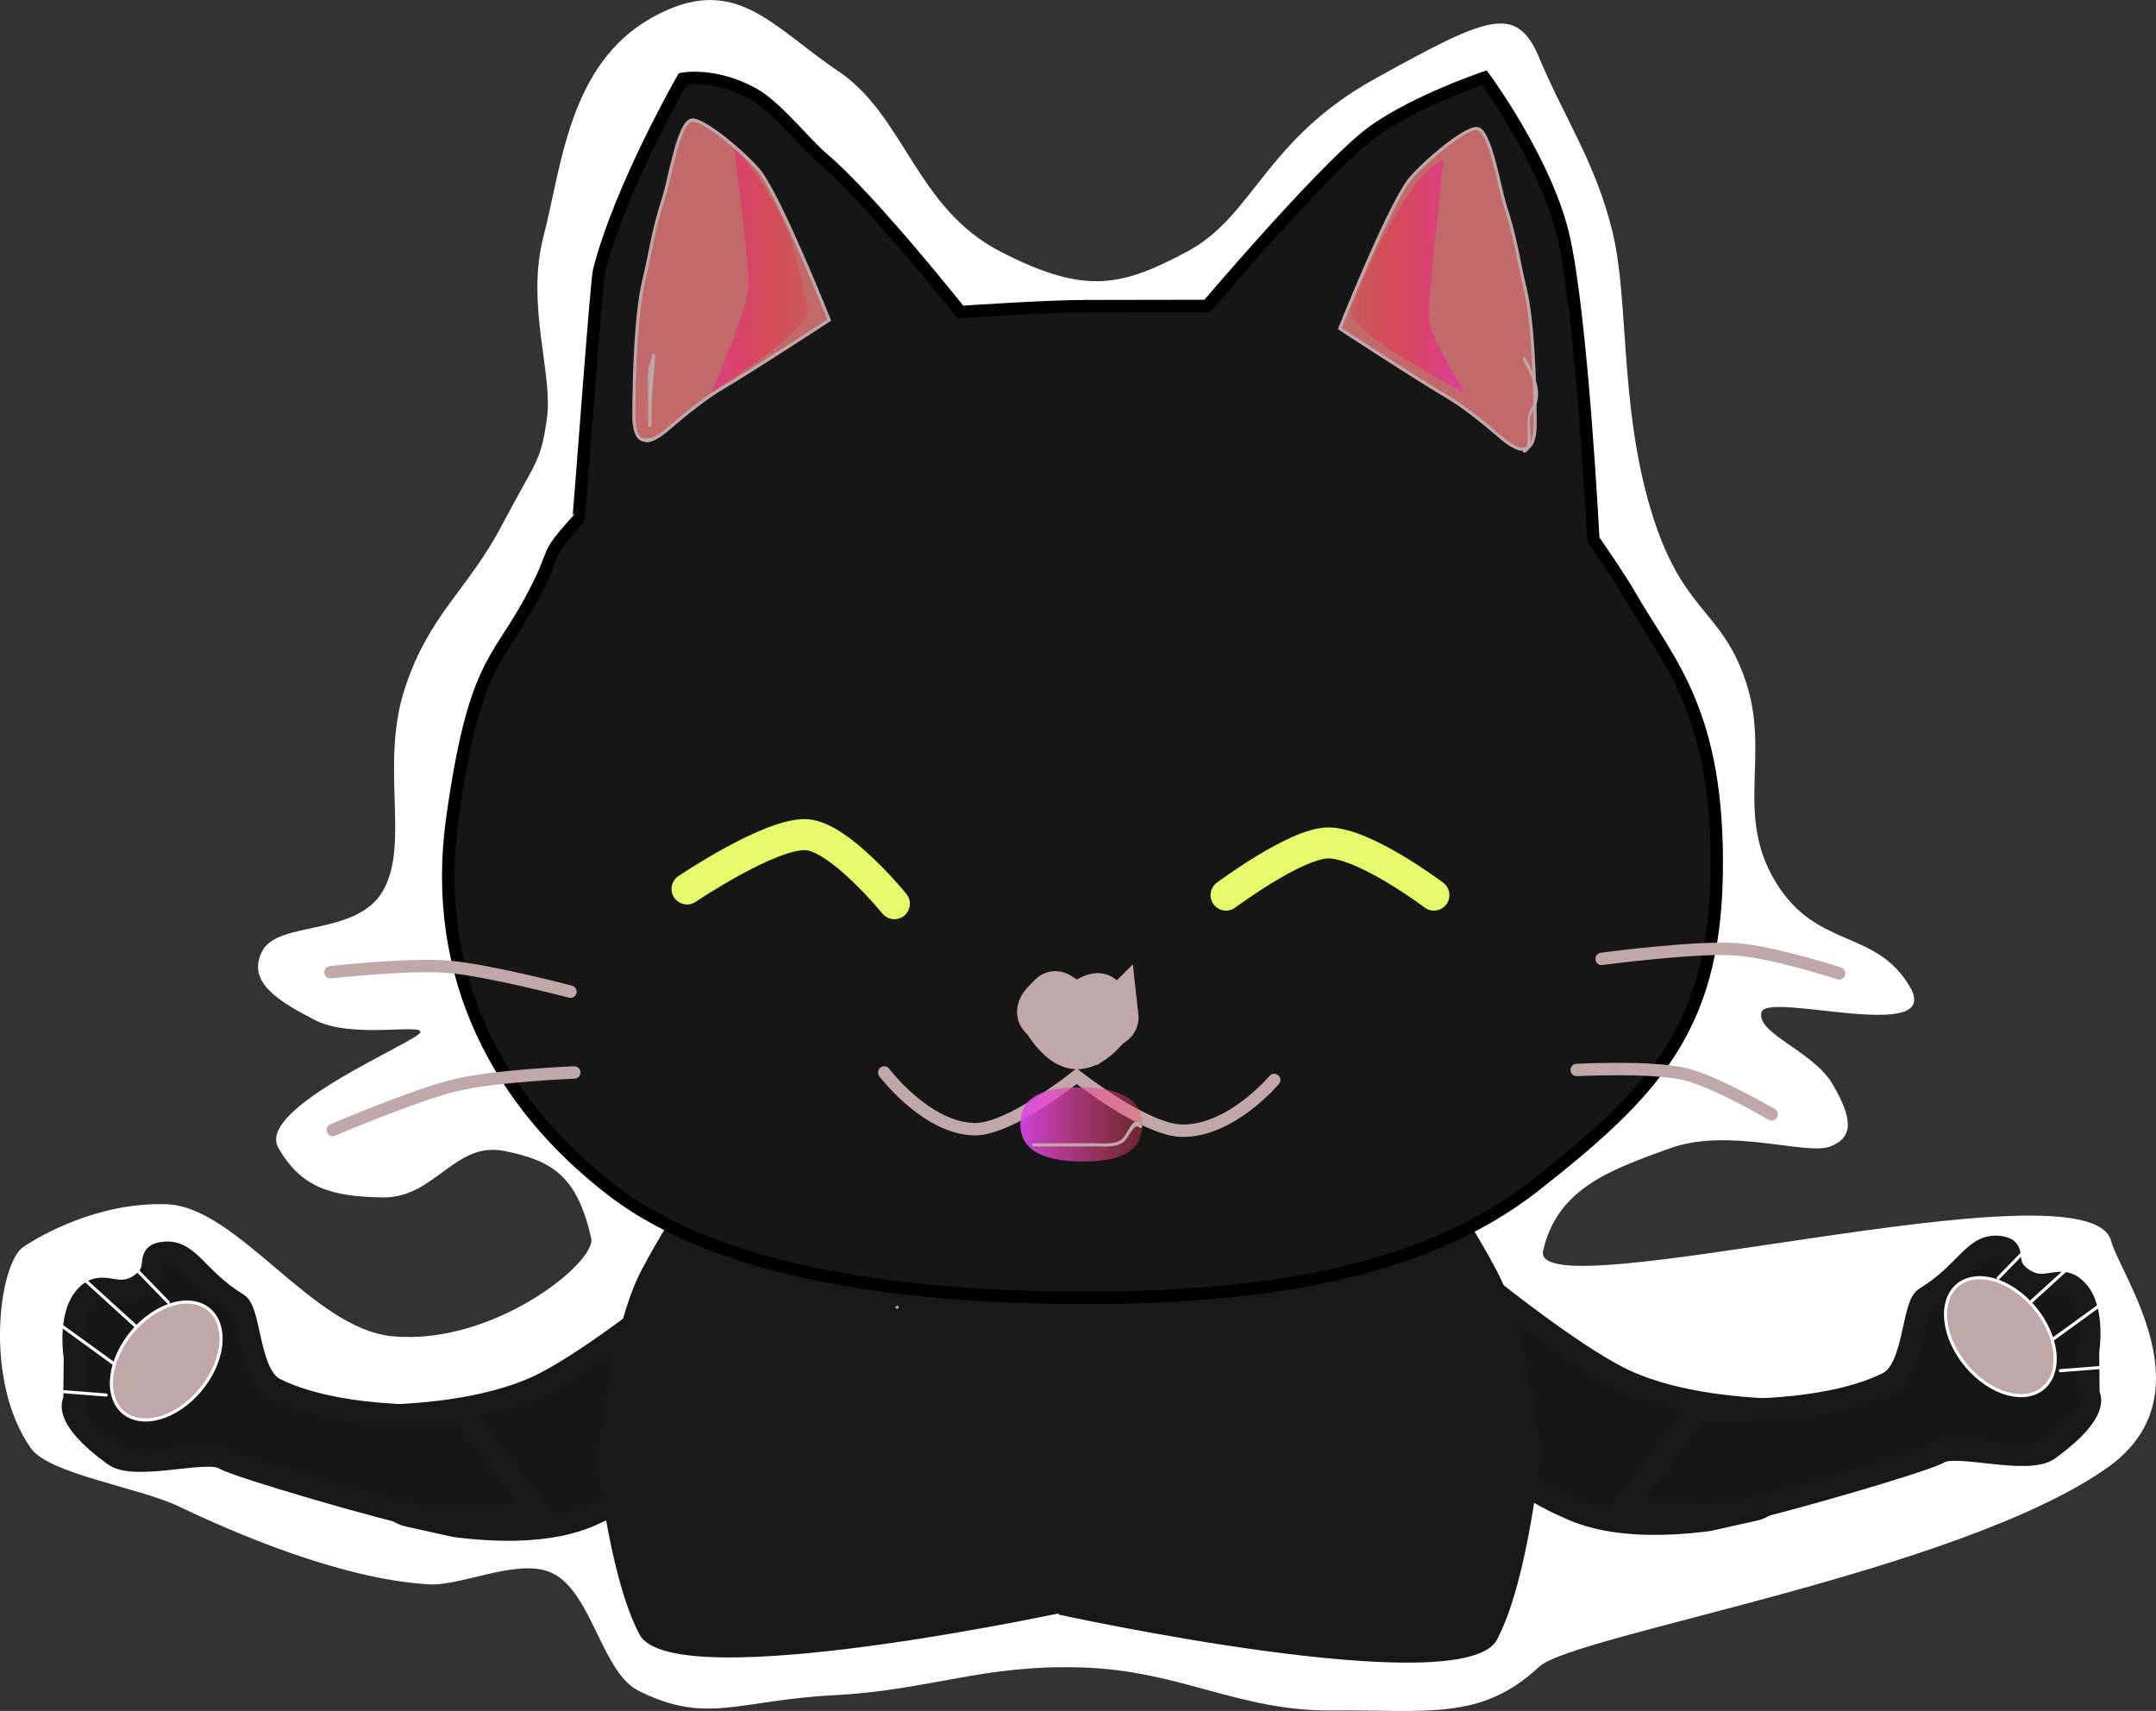 <svg version="1.1" xmlns="http://www.w3.org/2000/svg" xmlns:xlink="http://www.w3.org/1999/xlink" width="347.743" height="275.959" viewBox="0,0,347.743,275.959"><rect x="0" y="0" width="347.743" height="275.959" fill="#333333" stroke="none"/><defs><linearGradient x1="253.174" y1="218.022" x2="226.987" y2="218.022" gradientUnits="userSpaceOnUse" id="color-1"><stop offset="0" stop-color="#ff4545" stop-opacity="0.267"/><stop offset="1" stop-color="#da45ff"/></linearGradient><linearGradient x1="195.683" y1="80.187" x2="169.497" y2="80.187" gradientUnits="userSpaceOnUse" id="color-2"><stop offset="0" stop-color="#ff0000" stop-opacity="0.122"/><stop offset="1" stop-color="#da45ff"/></linearGradient><linearGradient x1="283.318" y1="80.426" x2="309.504" y2="80.426" gradientUnits="userSpaceOnUse" id="color-3"><stop offset="0" stop-color="#ff0000" stop-opacity="0.122"/><stop offset="1" stop-color="#da45ff"/></linearGradient></defs><g transform="translate(-65.391,-41.425)"><g stroke-miterlimit="10"><path d="M168.424,314.152c-5.794,-2.875 -7.42,-15.021 -13.325,-18.658c-5.336,-3.287 -14.93,1.794 -20.534,1.472c-14.307,-0.822 -31.844,-8.506 -40.239,-12.53c-6.49,-3.111 -21.003,-5.241 -23.948,-9.416c-7.705,-10.924 -5.142,-29.793 -1.251,-32.453c2.583,-1.767 12.034,-7.285 23.116,-6.909c11.485,0.389 23.436,20.024 36.372,21.287c16.299,1.59 33.01,-11.926 32.132,-15.805c-2.247,-9.929 -6.157,-12.531 -14.088,-14.085c-7.93,-1.554 -11.149,7.618 -19.5,7.502c-8.351,-0.116 -13.194,-1.557 -16.876,-8.008c-3.682,-6.451 22.478,-17.12 22.902,-18.611c0.424,-1.492 -11.011,1.116 -17.04,-2c-6.028,-3.116 -11.042,-6.225 -8.427,-11.163c2.615,-4.938 15.424,-2.254 19.57,-9.882c4.146,-7.628 -0.578,-20.17 3.363,-32.311c3.941,-12.141 10.133,-15.862 15.732,-26.509c5.599,-10.648 6.187,-9.942 7.22,-17.139c1.032,-7.196 -3.447,-18.309 -0.538,-29.437c2.909,-11.128 4.032,-27.692 17.435,-35.207c13.403,-7.515 19.257,1.342 30.052,8.58c10.795,7.238 12.552,22.096 26.193,29.131c13.642,7.035 19.513,5.684 30.204,-0.046c10.691,-5.731 12.477,-18.049 30.341,-27.902c17.864,-9.853 22.65,-12.159 26.338,-3.359c4.158,9.924 9.069,16.88 11.806,27.968c2.738,11.088 1.14,27.851 6.154,44.771c5.014,16.92 11.399,16.02 15.38,27.897c3.981,11.876 -1.827,21.411 4.814,32.348c6.642,10.937 16.174,7.51 21.658,16.91c5.484,9.399 -23.089,0.66 -23.949,4.108c-0.859,3.447 8.377,6.222 11.524,11.659c3.147,5.437 3.43,8.483 -0.414,9.987c-3.844,1.504 -16.36,-3.156 -25.879,0.297c-9.519,3.453 -18.136,6.42 -20.44,16.505c-2.303,10.085 88.012,-15.039 91.604,-1.595c1.513,5.662 15.909,24.992 -0.641,36.63c-24.064,16.922 -86.025,26.869 -91.599,32.078c-9.408,8.791 -18.127,6.915 -33.345,7.053c-15.218,0.138 -24.413,-6.447 -40.47,-6.94c-16.057,-0.493 -24.216,3.643 -39.887,4.474c-15.67,0.831 -20.491,4.785 -31.522,-0.687z" fill="#ffffff" stroke="none" stroke-width="0" stroke-linecap="butt"/><g><path d="M369.848,268.171c0,0 -17.354,15.898 -21.272,16.768c-2.934,0.652 -7.696,1.71 -7.696,1.71c-15.511,1.987 -21.58,-1.637 -23.064,-2.26c-14.947,-6.281 -58.143,-43.299 -58.143,-43.299l19.564,-14.118c0,0 31.793,28.548 47.026,36.473c15.551,8.09 43.585,4.726 43.585,4.726z" fill="#161616" stroke="#181818" stroke-width="3.5" stroke-linecap="butt"/><path d="M402.29,266.321c0,0 2.24,2.622 -6.429,8.898c-3.453,2.5 -14.965,-1.142 -17.688,0.527c-2.18,1.335 -26.627,8.462 -32.69,9.538c-7.67,1.36 -17.822,-1.252 -17.822,-1.252l11.78,-15.376c0,0 19.197,1.395 30.422,-4.195c4.337,-2.16 3.94,-12.45 6.054,-13.73c6.405,-3.877 7.737,-8.469 11.577,-8.254c3.841,0.215 0.399,2.678 4.223,5.206c3.824,2.527 5.992,-1.179 8.794,1.954c2.803,3.133 1.71,9.788 1.71,9.788l0.069,6.896z" fill="#161616" stroke="#181818" stroke-width="3.5" stroke-linecap="butt"/><path d="M387.685,247.568l5.225,-5.376" fill="none" stroke="#ffffff" stroke-width="0.5" stroke-linecap="round"/><path d="M402.212,242.984l-10.756,9.784" fill="none" stroke="#ffffff" stroke-width="0.5" stroke-linecap="round"/><path d="M394.895,258.605l10.399,-7.542" fill="none" stroke="#ffffff" stroke-width="0.5" stroke-linecap="round"/><path d="M404.477,261.97l-6.754,0.534" fill="none" stroke="#ffffff" stroke-width="0.5" stroke-linecap="round"/><path d="M390.359,249.46c4.712,3.188 7.489,9.156 6.203,13.33c-1.286,4.174 -6.149,4.974 -10.861,1.786c-4.712,-3.188 -7.489,-9.156 -6.203,-13.33c1.286,-4.174 6.149,-4.974 10.861,-1.786z" fill="#c1a8a8" stroke="#ffffff" stroke-width="0.5" stroke-linecap="butt"/></g><path d="M109.79,269.122c0,0 28.034,3.365 43.585,-4.726c15.233,-7.925 47.026,-36.473 47.026,-36.473l19.564,14.118c0,0 -43.196,37.018 -58.143,43.299c-1.484,0.624 -7.553,4.248 -23.064,2.26c0,0 -4.762,-1.058 -7.696,-1.71c-3.919,-0.871 -21.272,-16.768 -21.272,-16.768z" fill="#161616" stroke="#181818" stroke-width="3.5" stroke-linecap="butt"/><path d="M77.348,267.272l0.069,-6.896c0,0 -1.093,-6.655 1.71,-9.788c2.803,-3.133 4.97,0.573 8.794,-1.954c3.824,-2.527 0.382,-4.99 4.223,-5.206c3.841,-0.215 5.172,4.377 11.577,8.254c2.114,1.28 1.717,11.57 6.054,13.73c11.225,5.59 30.422,4.195 30.422,4.195l11.78,15.376c0,0 -10.153,2.612 -17.822,1.252c-6.063,-1.075 -30.51,-8.203 -32.69,-9.538c-2.724,-1.668 -14.236,1.974 -17.688,-0.527c-8.668,-6.277 -6.429,-8.898 -6.429,-8.898z" fill="#161616" stroke="#181818" stroke-width="3.5" stroke-linecap="butt"/><path d="M87.323,246.119l5.225,5.376" fill="none" stroke="#ffffff" stroke-width="0.5" stroke-linecap="round"/><path d="M78.022,246.911l10.756,9.784" fill="none" stroke="#ffffff" stroke-width="0.5" stroke-linecap="round"/><path d="M74.94,254.99l10.399,7.542" fill="none" stroke="#ffffff" stroke-width="0.5" stroke-linecap="round"/><path d="M82.511,266.431l-6.754,-0.534" fill="none" stroke="#ffffff" stroke-width="0.5" stroke-linecap="round"/><path d="M89.875,253.387c4.712,-3.188 9.575,-2.388 10.861,1.786c1.286,4.174 -1.491,10.143 -6.203,13.33c-4.712,3.188 -9.575,2.388 -10.861,-1.786c-1.286,-4.174 1.491,-10.143 6.203,-13.33z" fill="#c1a8a8" stroke="#ffffff" stroke-width="0.5" stroke-linecap="butt"/><g fill="#181818" stroke="#c1a8a8" stroke-width="0" stroke-linecap="butt"><path d="M161.855,276.377c0,0 1.949,-20.589 7.043,-30.165c5.452,-10.249 12.449,-20.7 24.668,-29.448c12.219,-8.748 44.249,-19.464 44.249,-19.464l0.836,79.42z"/><path d="M237.082,276.959l-0.95,-79.42c0,0 33.816,10.717 46.035,19.464c12.219,8.748 19.216,19.199 24.668,29.448c5.094,9.576 7.043,30.165 7.043,30.165z"/></g><path d="M342.27,182.555c-0.435,24.868 -10.272,35.134 -29.386,50.163c-18.28,14.373 -44.996,18.033 -72.427,18.033c-26.917,0 -58.032,-3.331 -76.211,-17.23c-18.179,-13.899 -29.513,-34.43 -25.889,-60.19c3.455,-24.561 7.07,-24.975 12.326,-34.542c5.255,-9.567 1.761,-6.75 8.001,-13.611c0.146,-0.16 2.883,-38.326 3.335,-40.097c3.418,-13.405 13.491,-30.95 13.491,-30.95c0,0 5.143,-1.007 11.351,2.414c3.763,2.074 8.428,8.07 11.112,10.325c7.761,6.518 22.328,24.881 22.328,24.881c0,0 13.967,-0.948 20.157,-0.948c7.036,0 19.656,-0.033 19.656,-0.033c0,0 17.43,-20.522 25.492,-27.161c6.494,-5.349 19.201,-9.647 19.201,-9.647c0,0 9.875,13.381 12.715,25.416c3.008,12.749 4.856,49.058 4.856,49.058c0,0 4.232,6.072 6.056,9.267c6.034,10.57 14.298,18.525 13.837,44.853z" fill="#161616" stroke="#000000" stroke-width="2" stroke-linecap="butt"/><path d="M270.906,215.616c0,0 -6.971,8.333 -14.912,8.18c-5.945,-0.114 -16.951,-8.793 -16.951,-8.793c0,0 -10.738,8.664 -16.501,8.553c-7.75,-0.149 -14.532,-9.15 -14.532,-9.15" fill="none" stroke="#c1a8a8" stroke-width="2" stroke-linecap="round"/><path d="M245.263,205.11c0.158,1.382 -0.645,1.081 -1.65,2.241c-1.162,1.34 -2.806,2.785 -4.493,2.785c-1.946,0 -3.749,-2.179 -4.842,-3.842c-0.674,-1.025 -1.217,-1.028 -1.078,-1.854c0.139,-0.826 0.818,-1.335 1.787,-2.357c1.038,-1.094 2.282,1.352 3.909,1.352c1.411,0 3.15,-1.944 4.145,-1.093c1.223,1.045 2.064,1.387 2.221,2.769z" fill="#c1a8a8" stroke="#c1a8a8" stroke-width="7.5" stroke-linecap="butt"/><path d="M118.695,198.235c0,0 12.548,-1.402 18.927,-0.884c6.52,0.529 19.779,4.023 19.779,4.023" fill="none" stroke="#c1a8a8" stroke-width="2" stroke-linecap="round"/><path d="M119.068,223.679c0,0 13.263,-5.673 19.885,-7.25c6.35,-1.512 19.063,-2.024 19.063,-2.024" fill="none" stroke="#c1a8a8" stroke-width="2" stroke-linecap="round"/><path d="M319.692,214.003c0,0 11.866,-0.611 17.286,0.625c5.034,1.148 14.162,6.547 14.162,6.547" fill="none" stroke="#c1a8a8" stroke-width="2" stroke-linecap="round"/><path d="M323.723,196.084c0,0 14.775,-1.971 21.377,-1.568c6.13,0.374 16.925,3.904 16.925,3.904" fill="none" stroke="#c1a8a8" stroke-width="2" stroke-linecap="round"/><path d="M169.304,112.401c0,0 -1.698,0.195 -1.68,-4.032c0.029,-6.649 0.317,-16.26 1.603,-21.694c1.34,-5.662 1.383,-7.635 3.226,-13.407c0.993,-3.111 2.389,-12.206 4.512,-12.474c2.123,-0.269 9.73,6.455 11.228,8.635c3.672,5.342 10.947,23.62 10.947,23.62c0,0 -11.698,7.669 -17.337,11.013c-2.675,1.586 -5.821,4.108 -8.463,6.392c-3.192,2.76 -4.036,1.948 -4.036,1.948z" fill="#c26969" stroke="#c1a8a8" stroke-width="0.5" stroke-linecap="butt"/><path d="M307.284,111.824c-2.642,-2.284 -5.788,-4.806 -8.463,-6.392c-5.638,-3.344 -17.337,-11.013 -17.337,-11.013c0,0 7.274,-18.278 10.947,-23.62c1.498,-2.179 9.105,-8.903 11.228,-8.635c2.123,0.269 3.518,9.363 4.512,12.474c1.843,5.772 1.886,7.745 3.226,13.407c1.286,5.434 1.574,15.045 1.603,21.694c0.019,4.227 -1.68,4.032 -1.68,4.032c0,0 -0.844,0.812 -4.036,-1.948z" fill="#c26969" stroke="#c1a8a8" stroke-width="0.5" stroke-linecap="butt"/><path d="M238.295,274.551l0.95,26.452c0,0 -65.251,14.305 -70.703,4.055c-5.094,-9.576 -7.043,-30.165 -7.043,-30.165z" fill="#181818" stroke="#c1a8a8" stroke-width="0" stroke-linecap="butt"/><path d="M313.876,275.728c0,0 -1.949,20.589 -7.043,30.165c-5.452,10.249 -70.703,-4.055 -70.703,-4.055l0.95,-26.452z" fill="#181818" stroke="#c1a8a8" stroke-width="0" stroke-linecap="butt"/><path d="M176.203,184.806c0,0 13.58,-9.159 19.316,-8.751c5.39,0.383 14.125,11.13 14.125,11.13" fill="none" stroke="#e6fb6c" stroke-width="5" stroke-linecap="round"/><path d="M263.143,185.8c0,0 11.27,-8.417 16.495,-8.417c5.874,0 17.03,8.417 17.03,8.417" fill="none" stroke="#e6fb6c" stroke-width="5" stroke-linecap="round"/><path d="M239.485,216.797c7.231,0 10.117,2.351 10.117,5.986c0,3.635 -2.291,5.986 -9.522,5.986c-7.231,0 -10.117,-2.351 -10.117,-5.986c0,-3.635 2.291,-5.986 9.522,-5.986z" fill="url(#color-1)" stroke="none" stroke-width="NaN" stroke-linecap="butt"/><path d="M183.78,65.274c0,0 4.573,4.451 8.099,12.18c1.825,4.001 3.804,12.801 3.804,14.041c0,3.635 -15.474,13.128 -15.474,13.128c0,0 5.951,-13.659 5.951,-17.294c0,-3.635 -2.381,-22.055 -2.381,-22.055z" fill="url(#color-2)" stroke="none" stroke-width="NaN" stroke-linecap="butt"/><path d="M295.816,92.329c0,3.635 5.951,12.533 5.951,12.533c0,0 -18.45,-9.493 -18.45,-13.128c0,-1.777 5.34,-13.01 8.974,-18.555c3.801,-5.8 5.905,-5.881 5.905,-5.881c0,0 -2.381,21.396 -2.381,25.031z" fill="url(#color-3)" stroke="none" stroke-width="NaN" stroke-linecap="butt"/><path d="M209.834,252.267c0,-0.138 0.112,-0.25 0.25,-0.25c0.138,0 0.25,0.112 0.25,0.25c0,0.138 -0.112,0.25 -0.25,0.25c-0.138,0 -0.25,-0.112 -0.25,-0.25z" fill="#c1a8a8" stroke="none" stroke-width="0.5" stroke-linecap="butt"/><path d="M170.21,110.277c-0.25,0 -0.25,-0.25 -0.25,-0.25c0,-0.667 0,-1.791 0,-2.457c0,-2.157 -0.135,-4.364 0.004,-6.516c0.054,-0.839 0.618,-1.617 0.591,-2.334c0,0 0,-0.25 0.25,-0.25c0.25,0 0.25,0.25 0.25,0.25c-0.074,2.762 -0.595,5.872 -0.595,8.851c0,0.667 0,1.333 0,2v0.457c0,0 0,0.25 -0.25,0.25z" fill="#c1a8a8" stroke="none" stroke-width="0.5" stroke-linecap="butt"/><path d="M311.041,114.315c-0.121,-0.218 0.097,-0.34 0.097,-0.34l0.158,-0.088c1.067,-0.47 -0.119,-5.266 1.026,-6.507c1.687,-2.754 -0.16,-5.703 -1.286,-7.954c0,0 -0.112,-0.224 0.112,-0.335c0.224,-0.112 0.335,0.112 0.335,0.112c1.213,2.426 3.047,5.557 1.236,8.481c-1.513,1.584 0.536,5.559 -1.18,6.64l-0.158,0.088c0,0 -0.219,0.121 -0.34,-0.097z" fill="#c1a8a8" stroke="none" stroke-width="0.5" stroke-linecap="butt"/><path d="M231.855,226.08c0,-0.25 0.25,-0.25 0.25,-0.25h0.486c3.167,0 6.333,0 9.5,-0c1.32,-0.001 3.102,0.228 4.219,-0.621c0.707,-0.537 1.43,-2.61 2.139,-2.834c0.501,-0.158 0.814,0.282 1.092,0.552c0,0 0.177,0.177 0,0.354c-0.177,0.177 -0.354,0 -0.354,0c-0.866,-0.898 -1.703,1.664 -2.575,2.326c-1.225,0.931 -3.072,0.722 -4.522,0.722c-3.167,0.001 -6.333,0 -9.5,0h-0.486c0,0 -0.25,0 -0.25,-0.25z" fill="#c1a8a8" stroke="none" stroke-width="0.5" stroke-linecap="butt"/></g></g></svg><!--rotationCenter:174.60913603479264:138.5745697556755-->